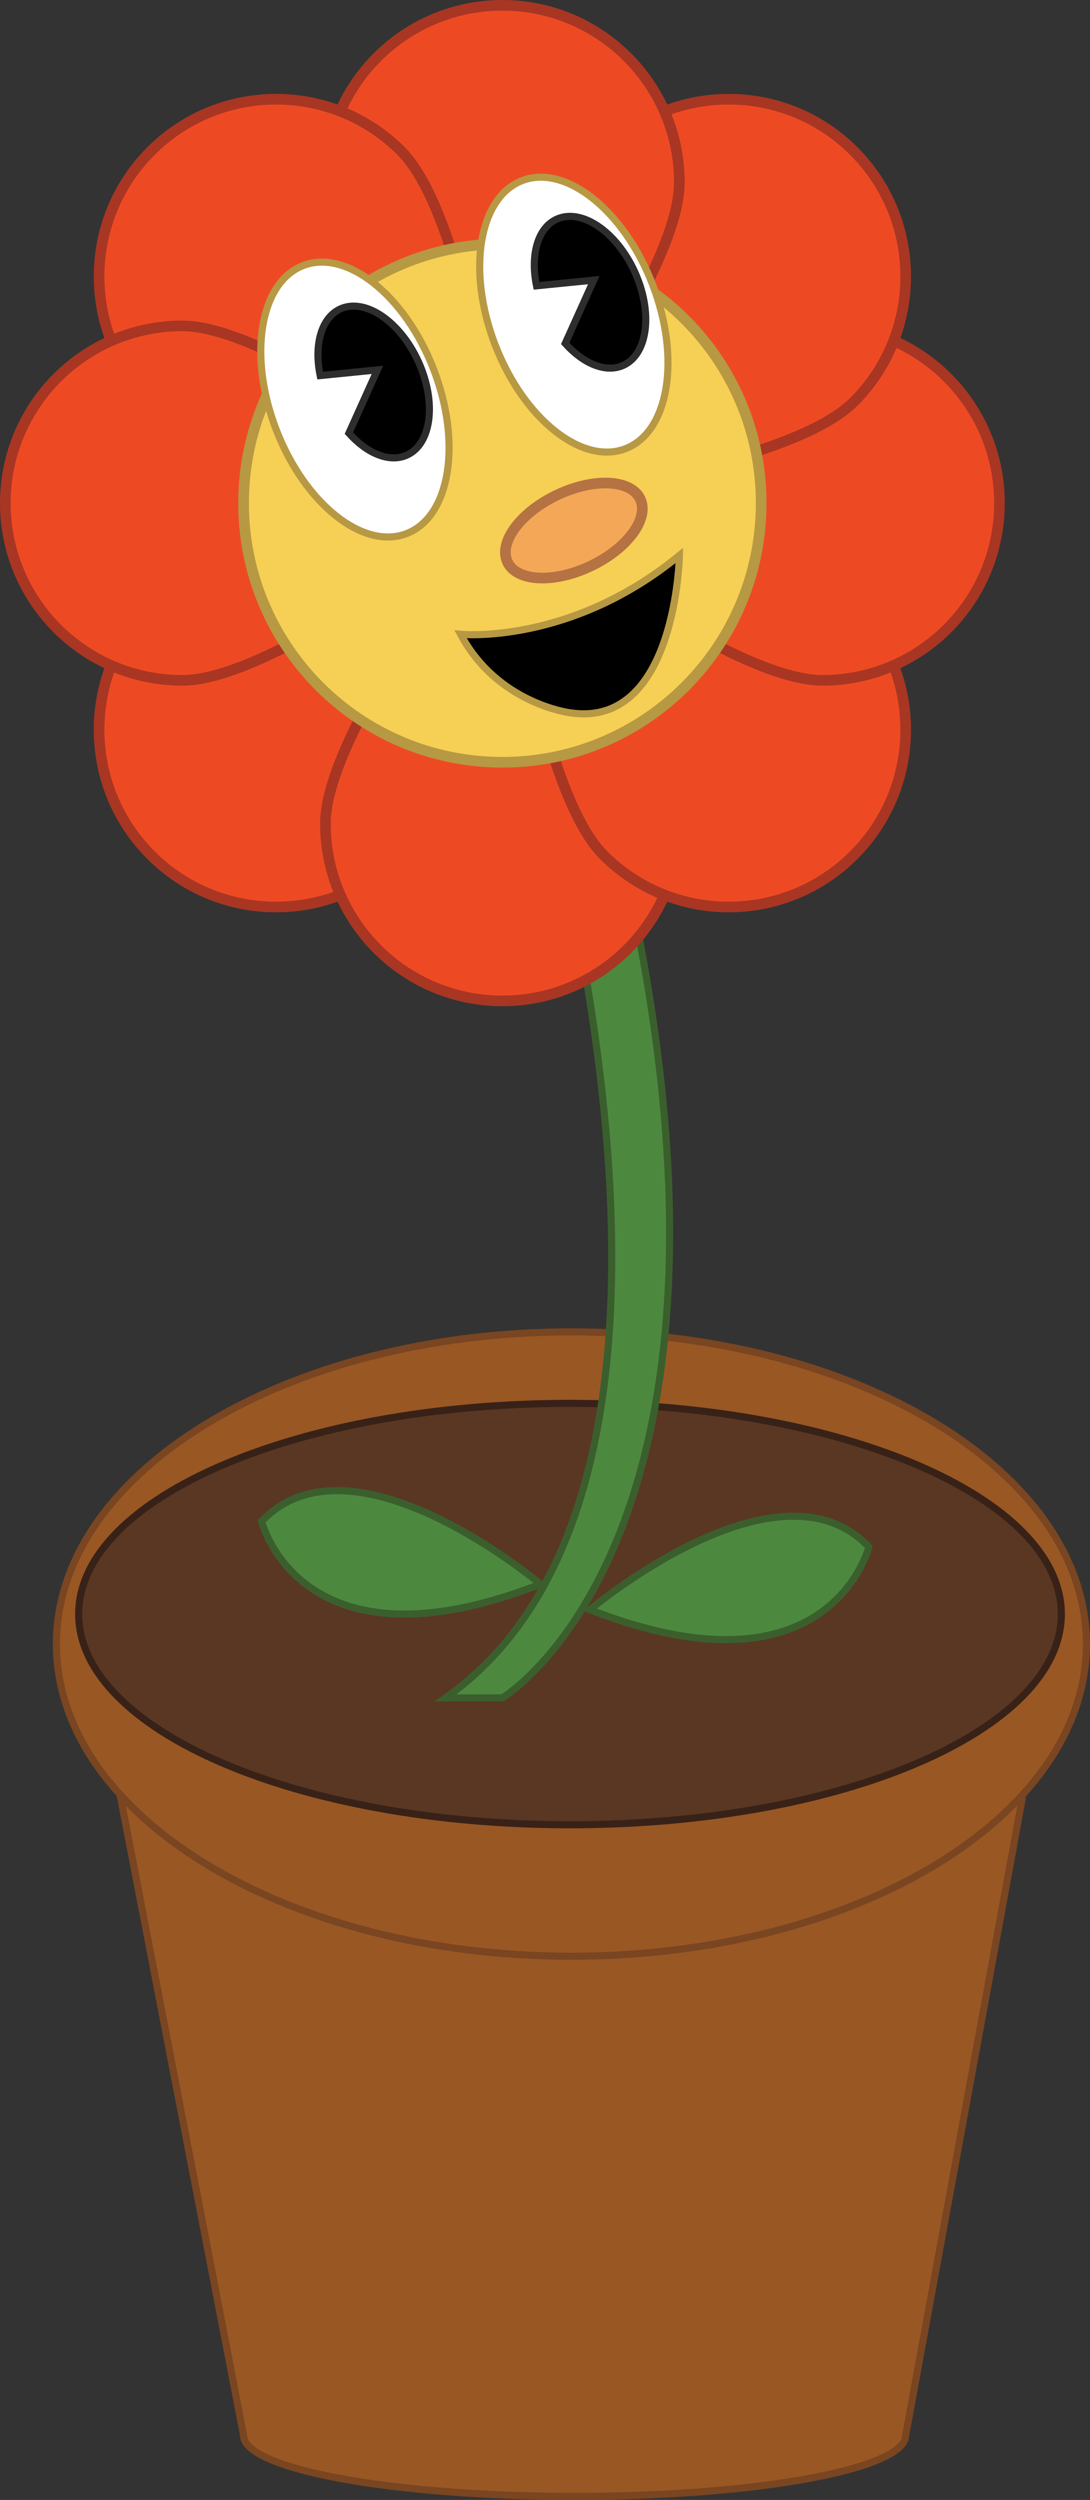 <svg width="307" height="704" viewBox="0 0 307 704" fill="none" xmlns="http://www.w3.org/2000/svg">
<rect x="0" y="0" width="307" height="704" fill="#333333" stroke="none"/>
<g clip-path="url(#clip0_4_1607)">
<path d="M33.795 505.312L68.599 685.806C68.599 695.298 110.345 703 161.841 703C213.338 703 255.084 695.298 255.084 685.806L287.79 507.122L33.785 505.312H33.795Z" fill="#995724" stroke="#7A4521" stroke-width="2" stroke-miterlimit="10"/>
<path d="M160.942 550.883C241.056 550.883 306.001 511.524 306.001 462.972C306.001 414.42 241.056 375.061 160.942 375.061C80.829 375.061 15.883 414.42 15.883 462.972C15.883 511.524 80.829 550.883 160.942 550.883Z" fill="#995724" stroke="#7A4521" stroke-width="2" stroke-miterlimit="10"/>
<path d="M160.543 513.864C236.971 513.864 298.928 487.299 298.928 454.53C298.928 421.76 236.971 395.195 160.543 395.195C84.114 395.195 22.157 421.76 22.157 454.53C22.157 487.299 84.114 513.864 160.543 513.864Z" fill="#5A3723" stroke="#382217" stroke-width="2" stroke-miterlimit="10"/>
<path d="M166.187 453.299C166.187 453.299 219.112 408.668 244.705 435.635C244.705 435.635 233.806 479.716 166.187 453.299Z" fill="#4C893F" stroke="#3A5F2D" stroke-width="2" stroke-miterlimit="10"/>
<path d="M73.693 428.433C73.693 428.433 84.592 472.514 152.211 446.098C152.211 446.098 99.287 401.467 73.693 428.433Z" fill="#4C893F" stroke="#3A5F2D" stroke-width="2" stroke-miterlimit="10"/>
<path d="M133.591 152.447C133.591 152.447 225.845 407.328 125.509 478.125H141.502C141.502 478.125 242.337 418.021 148.905 151.386L133.591 152.447Z" fill="#4C893F" stroke="#3A5F2D" stroke-width="2" stroke-miterlimit="10"/>
<path d="M113.002 240.798C93.532 260.293 61.965 260.293 42.506 240.798C23.036 221.303 23.036 189.696 42.506 170.211C61.975 150.716 141.502 141.684 141.502 141.684C141.502 141.684 132.482 221.313 113.012 240.808L113.002 240.798Z" fill="#ED4A24" stroke="#A83623" stroke-width="3" stroke-miterlimit="10"/>
<path d="M191.351 231.946C191.351 259.513 169.034 281.858 141.502 281.858C113.971 281.858 91.654 259.513 91.654 231.946C91.654 204.379 141.502 141.684 141.502 141.684C141.502 141.684 191.351 204.379 191.351 231.946Z" fill="#ED4A24" stroke="#A83623" stroke-width="3" stroke-miterlimit="10"/>
<path d="M240.489 170.211C259.959 189.706 259.959 221.313 240.489 240.798C221.02 260.293 189.453 260.293 169.993 240.798C150.523 221.303 141.503 141.674 141.503 141.674C141.503 141.674 221.03 150.706 240.499 170.201L240.489 170.211Z" fill="#ED4A24" stroke="#A83623" stroke-width="3" stroke-miterlimit="10"/>
<path d="M231.649 91.762C259.18 91.762 281.497 114.107 281.497 141.674C281.497 169.241 259.18 191.586 231.649 191.586C204.117 191.586 141.503 141.674 141.503 141.674C141.503 141.674 204.117 91.762 231.649 91.762Z" fill="#ED4A24" stroke="#A83623" stroke-width="3" stroke-miterlimit="10"/>
<path d="M169.993 42.56C189.463 23.066 221.03 23.066 240.489 42.56C259.959 62.055 259.959 93.663 240.489 113.147C221.02 132.642 141.493 141.674 141.493 141.674C141.493 141.674 150.513 62.045 169.983 42.55L169.993 42.56Z" fill="#ED4A24" stroke="#A83623" stroke-width="3" stroke-miterlimit="10"/>
<path d="M91.644 51.412C91.644 23.846 113.961 1.5 141.493 1.5C169.024 1.5 191.341 23.846 191.341 51.412C191.341 78.979 141.493 141.674 141.493 141.674C141.493 141.674 91.644 78.979 91.644 51.412Z" fill="#ED4A24" stroke="#A83623" stroke-width="3" stroke-miterlimit="10"/>
<path d="M42.506 113.147C23.036 93.653 23.036 62.045 42.506 42.56C61.975 23.066 93.543 23.066 113.002 42.56C132.472 62.055 141.493 141.684 141.493 141.684C141.493 141.684 61.965 132.652 42.496 113.157L42.506 113.147Z" fill="#ED4A24" stroke="#A83623" stroke-width="3" stroke-miterlimit="10"/>
<path d="M51.346 191.596C23.815 191.596 1.498 169.251 1.498 141.684C1.498 114.117 23.815 91.772 51.346 91.772C78.878 91.772 141.493 141.684 141.493 141.684C141.493 141.684 78.878 191.596 51.346 191.596Z" fill="#ED4A24" stroke="#A83623" stroke-width="3" stroke-miterlimit="10"/>
<path d="M141.493 214.662C181.751 214.662 214.387 181.984 214.387 141.674C214.387 101.364 181.751 68.686 141.493 68.686C101.234 68.686 68.599 101.364 68.599 141.674C68.599 181.984 101.234 214.662 141.493 214.662Z" fill="#F6CF55" stroke="#B79843" stroke-width="3" stroke-miterlimit="10"/>
<path d="M129.735 178.623C129.735 178.623 160.543 181.714 191.351 156.408C191.351 156.408 190.521 205.3 160.543 200.718C160.543 200.718 140.144 198.218 129.735 178.623Z" fill="black" stroke="#B79843" stroke-width="2" stroke-miterlimit="10"/>
<path d="M166.373 159.404C176.694 154.495 182.936 146.037 180.315 140.514C177.694 134.99 167.203 134.492 156.883 139.401C146.562 144.31 140.32 152.767 142.941 158.291C145.562 163.815 156.052 164.313 166.373 159.404Z" fill="#F4A857" stroke="#B57243" stroke-width="3" stroke-miterlimit="10"/>
<path d="M114.559 150.246C126.783 145.506 130.159 124.771 122.1 103.934C114.041 83.097 97.598 70.047 85.374 74.787C73.15 79.527 69.774 100.262 77.833 121.099C85.892 141.936 102.335 154.986 114.559 150.246Z" fill="white" stroke="#B79843" stroke-width="2" stroke-miterlimit="10"/>
<path d="M95.85 87.001C90.456 89.472 88.398 97.144 90.176 105.766L106.299 104.155L98.258 121.989C103.392 127.731 109.726 130.391 114.631 128.151C121.583 124.97 123.012 113.177 117.827 101.815C112.643 90.452 102.803 83.82 95.85 87.001Z" fill="black" stroke="#2D2D2D" stroke-width="2" stroke-miterlimit="10"/>
<path d="M176.215 126.334C188.439 121.594 191.815 100.86 183.756 80.022C175.696 59.185 159.253 46.136 147.03 50.876C134.806 55.616 131.429 76.35 139.489 97.188C147.548 118.025 163.991 131.074 176.215 126.334Z" fill="white" stroke="#B79843" stroke-width="2" stroke-miterlimit="10"/>
<path d="M156.787 61.725C151.392 64.195 149.334 71.867 151.112 80.489L167.236 78.879L159.194 96.713C164.329 102.455 170.662 105.115 175.567 102.875C182.52 99.694 183.948 87.901 178.764 76.538C173.579 65.176 163.739 58.544 156.787 61.725Z" fill="black" stroke="#2D2D2D" stroke-width="2" stroke-miterlimit="10"/>
</g>
<defs>
<clipPath id="clip0_4_1607">
<rect width="307" height="704" fill="white"/>
</clipPath>
</defs>
</svg>
